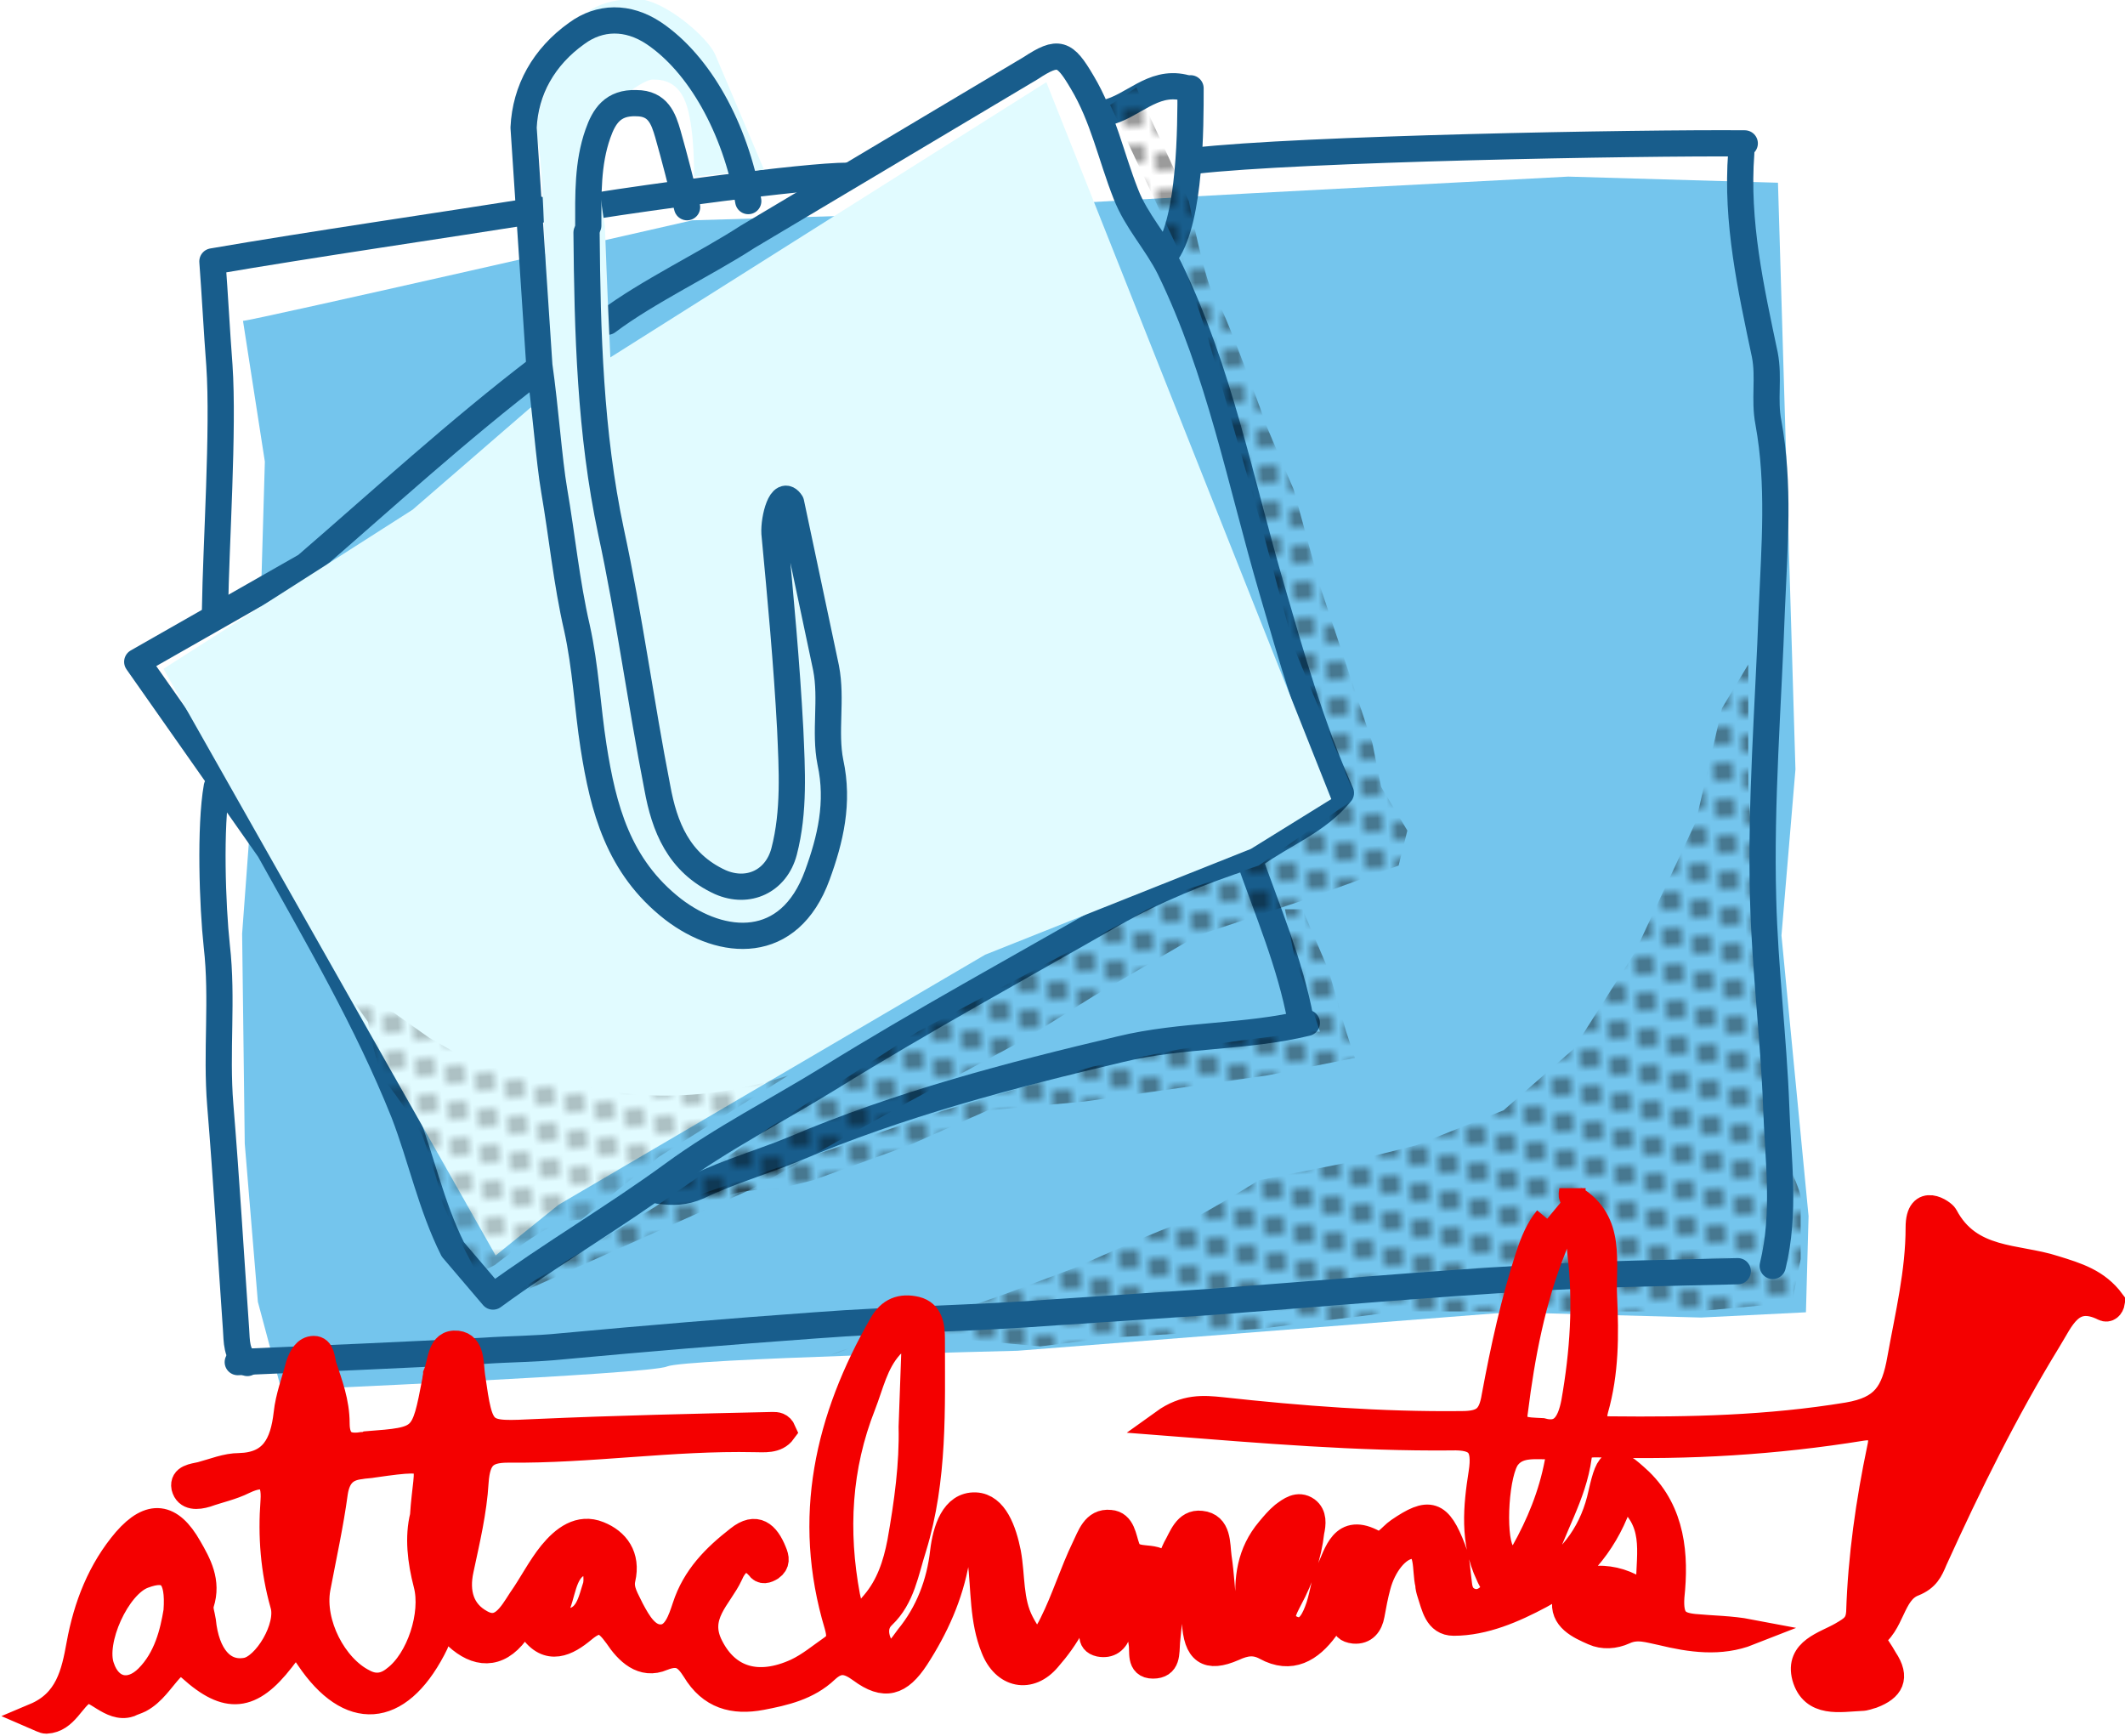 <?xml version="1.0" encoding="utf-8"?>
<!-- Generator: Adobe Illustrator 16.0.0, SVG Export Plug-In . SVG Version: 6.00 Build 0)  -->
<!DOCTYPE svg PUBLIC "-//W3C//DTD SVG 1.1//EN" "http://www.w3.org/Graphics/SVG/1.1/DTD/svg11.dtd">
<svg version="1.1" id="Layer_1" xmlns="http://www.w3.org/2000/svg" xmlns:xlink="http://www.w3.org/1999/xlink" x="0px" y="0px"
	 width="243.1px" height="198.6px" viewBox="0 0 243.1 198.6" style="enable-background:new 0 0 243.1 198.6;" xml:space="preserve"
	>
<pattern  x="-478.8" y="-350.4" width="12" height="12" patternUnits="userSpaceOnUse" id="New_Pattern_Swatch_2" viewBox="1 -13 12 12" style="overflow:visible;">
	<g>
		<polygon style="fill:none;" points="1,-13 13,-13 13,-1 1,-1 		"/>
		<path d="M14-1c0,0.6-0.4,1-1,1s-1-0.4-1-1s0.4-1,1-1S14-1.6,14-1z"/>
		<path d="M2-1c0,0.6-0.4,1-1,1S0-0.4,0-1s0.4-1,1-1S2-1.6,2-1z"/>
		<path d="M14-5c0,0.6-0.4,1-1,1s-1-0.4-1-1s0.4-1,1-1S14-5.6,14-5z"/>
		<path d="M11-2c0,0.6-0.4,1-1,1S9-1.4,9-2s0.4-1,1-1S11-2.6,11-2z"/>
		<path d="M8-3c0,0.6-0.4,1-1,1S6-2.4,6-3s0.4-1,1-1S8-3.6,8-3z"/>
		<path d="M5-4c0,0.6-0.4,1-1,1S3-3.4,3-4s0.4-1,1-1S5-4.6,5-4z"/>
		<path d="M2-5c0,0.6-0.4,1-1,1S0-4.4,0-5s0.4-1,1-1S2-5.6,2-5z"/>
		<path d="M14-9c0,0.6-0.4,1-1,1s-1-0.4-1-1s0.4-1,1-1S14-9.6,14-9z"/>
		<path d="M11-6c0,0.6-0.4,1-1,1S9-5.4,9-6s0.4-1,1-1S11-6.6,11-6z"/>
		<path d="M8-7c0,0.6-0.4,1-1,1S6-6.4,6-7s0.4-1,1-1S8-7.6,8-7z"/>
		<path d="M5-8c0,0.6-0.4,1-1,1S3-7.4,3-8s0.4-1,1-1S5-8.6,5-8z"/>
		<path d="M2-9c0,0.6-0.4,1-1,1S0-8.4,0-9s0.4-1,1-1S2-9.6,2-9z"/>
		<path d="M14-13c0,0.6-0.4,1-1,1s-1-0.4-1-1s0.4-1,1-1S14-13.6,14-13z"/>
		<path d="M11-10c0,0.6-0.4,1-1,1s-1-0.4-1-1s0.4-1,1-1S11-10.6,11-10z"/>
		<path d="M8-11c0,0.6-0.4,1-1,1s-1-0.4-1-1s0.4-1,1-1S8-11.6,8-11z"/>
		<path d="M5-12c0,0.6-0.4,1-1,1s-1-0.4-1-1s0.4-1,1-1S5-12.6,5-12z"/>
		<path d="M2-13c0,0.6-0.4,1-1,1s-1-0.4-1-1s0.4-1,1-1S2-13.6,2-13z"/>
	</g>
</pattern>
<g>
	<path style="fill-rule:evenodd;clip-rule:evenodd;fill:#74C5ED;" d="M27.8,36.7c1,0,51.4-11.5,51.4-11.5l17-0.5l47.1-2.6l36.1-1.9
		l24,0.7l2,67.1l-1.6,19l3.1,32.1l-0.3,11l-12,0.6l-22-0.6l-56.2,4.4c0,0-38,0.9-40.1,1.8c-2,0.9-44.1,2.7-44.1,2.7l-2.7-10.1
		l-1.5-18.1l-0.3-24l1.7-23l0.9-31L27.8,36.7z"/>
	
		<pattern  id="SVGID_1_" xlink:href="#New_Pattern_Swatch_2" patternTransform="matrix(1.119 -4.801682e-02 4.913332e-02 1.034 1323.145 -43.559)">
	</pattern>
	<path style="opacity:0.5;fill-rule:evenodd;clip-rule:evenodd;fill:url(#SVGID_1_);" d="M115,148l8-3c0,0,11-5,12-5s9-5,9-5l10-2
		l8-2l10-4l8-7l7-11l7-15l3-13l3-5v14l1,16v9l1,14l2,3c0,0,2,4,2,5s0,7,0,7l-1,5l-11,1h-34l-16,2l-17,1l-8,1l-11-1h-8l-5,2L115,148z
		"/>
	<path style="fill:none;stroke:#185D8C;stroke-width:3;stroke-linecap:round;stroke-linejoin:round;stroke-miterlimit:10;" d="
		M198.8,145.4c-7.9,0.2-15.9,0.3-23.8,0.8c-12.1,0.7-24.2,1.8-36.3,2.7c-6,0.4-12,0.8-18,1.2c-9.1,0.7-18.3,0.8-27.5,1.5
		c-9.7,0.7-19.3,1.5-29,2.4c-2.9,0.3-5.9,0.3-8.8,0.5c-9.4,0.5-18.8,0.9-28.2,1.3"/>
	
		<path style="fill-rule:evenodd;clip-rule:evenodd;fill:none;stroke:#185D8C;stroke-width:3;stroke-linecap:round;stroke-linejoin:round;stroke-miterlimit:10;" d="
		M199.2,17.5c-0.6,7.9,1.1,15.5,2.7,23.1c0.5,2.6-0.1,5.1,0.4,7.7c1.3,7.1,0.7,14.2,0.4,21.3c-0.4,11.1-1.3,22.1-1,33.2
		c0.2,7.9,1.2,15.9,1.5,23.8c0.2,6,1.1,12.1-0.4,18.2"/>
	
		<path style="fill-rule:evenodd;clip-rule:evenodd;fill:none;stroke:#185D8C;stroke-width:3;stroke-linecap:round;stroke-linejoin:round;stroke-miterlimit:10;" d="
		M24.8,90c-0.8,4.5-0.5,13.6,0,18.2c0.7,6.1-0.1,12.1,0.4,18.2c0.7,8.5,1.2,17,1.8,25.6c0.1,1.4,0,2.9,1.3,3.9"/>
	
		<path style="fill-rule:evenodd;clip-rule:evenodd;fill:none;stroke:#185D8C;stroke-width:3;stroke-linecap:round;stroke-linejoin:round;stroke-miterlimit:10;" d="
		M61.8,24c-10.7,1.7-26.5,4-37.5,5.9c0.3,4,0.5,8,0.8,11.9c0.5,7.3-0.4,20.6-0.5,27.9"/>
	
		<path style="fill-rule:evenodd;clip-rule:evenodd;fill:none;stroke:#185D8C;stroke-width:3;stroke-linecap:round;stroke-linejoin:round;stroke-miterlimit:10;" d="
		M149.5,117c-7,1.7-14.3,1.3-21.3,3c-12.7,3-25.3,6.3-37.3,11.4c-3.6,1.5-7.5,2.6-11,4.3c-1.6,0.7-2.9,0.7-4.5,0.5"/>
	
		<path style="fill-rule:evenodd;clip-rule:evenodd;fill:none;stroke:#185D8C;stroke-width:3;stroke-linecap:round;stroke-linejoin:round;stroke-miterlimit:10;" d="
		M148.8,116.7c-1.2-6.5-3.8-12.5-6-18.8c-5.5,1.8-10.7,3.9-15.6,6.7c-10.8,6.2-21.8,12.2-32.3,18.7c-6,3.7-12.3,6.9-17.9,11
		c-6.7,4.9-13.9,9.1-20.6,14l-4.6-5.4c-2.5-5-3.6-10.4-5.6-15.6c-4.2-10.5-9.9-20.2-15.4-30.1L15.7,75.7l19.3-11
		c8.8-7.6,17.4-15.5,26.7-22.6"/>
	
		<path style="fill-rule:evenodd;clip-rule:evenodd;fill:none;stroke:#185D8C;stroke-width:3;stroke-linecap:round;stroke-linejoin:round;stroke-miterlimit:10;" d="
		M69.5,36.8c4.5-3.4,11.4-6.7,16-9.7l32.4-19.3c3.2-2.1,3.9-1.8,5.9,1.6c2.4,4,3.3,8.5,5,12.8c1.2,3.1,3.5,5.5,5,8.5
		c5.7,11.7,8.1,24.4,11.7,36.7c2.3,7.9,4.5,15.7,7.9,23.3c-2.7,3.3-6.6,4.7-9.9,7.1"/>
	
		<path style="fill-rule:evenodd;clip-rule:evenodd;fill:none;stroke:#185D8C;stroke-width:3;stroke-linecap:round;stroke-linejoin:round;stroke-miterlimit:10;" d="
		M136.2,10.1c0,4.4,0,14.8-2.7,18.8"/>
	
		<path style="fill-rule:evenodd;clip-rule:evenodd;fill:none;stroke:#185D8C;stroke-width:3;stroke-linecap:round;stroke-linejoin:round;stroke-miterlimit:10;" d="
		M136.6,18.4c12.1-1.4,50.9-2.1,63-2"/>
	
		<path style="fill-rule:evenodd;clip-rule:evenodd;fill:none;stroke:#185D8C;stroke-width:3;stroke-linecap:round;stroke-linejoin:round;stroke-miterlimit:10;" d="
		M68.4,23.5c5-0.8,23.5-3.4,28.6-3.4"/>
	
		<path style="fill-rule:evenodd;clip-rule:evenodd;fill:none;stroke:#185D8C;stroke-width:3;stroke-linecap:round;stroke-linejoin:round;stroke-miterlimit:10;" d="
		M135.4,10c-3.6-0.8-5.8,2.2-8.9,2.9"/>
	<polygon style="fill-rule:evenodd;clip-rule:evenodd;fill:#E1FBFF;" points="18.7,76.5 47.2,58.3 60.6,46.7 119.7,9.4 152.3,91.4 
		143.1,97.1 112.7,109.2 63.9,137.8 56.7,143.6 	"/>
	<path style="fill-rule:evenodd;clip-rule:evenodd;fill:#E1FBFF;" d="M87.4,19.4c0,0-4.7-11.1-5.6-13.2c-0.9-2-5.8-6.2-8.8-6.3
		c-3-0.1-7,0.8-8.1,4.8c-1.1,4-4.2,6.9-3.3,11.9c0.9,5,1,33,2,35.1c0.9,2,4.8,27.4,4.4,30.7c-0.4,3.4,4.2,15.5,7.2,17.6
		s9.9,4.3,12.9,2.4c3.1-1.9,6.3-13.2,7-17.5c0.7-4.3-0.9-18.4-1.9-19.4c-1-1-1.7-10.4-1.7-10.4s-2.1,3.3-2.1,5.3
		c-0.1,2,1.4,20,1.3,23c-0.1,3-1.3,11-2.4,12.9S85,98.4,83,98.3s-6.3-6.2-8.1-12.2c0,0-2.8-25.1-3.7-27.1c-0.9-2-2-33.1-2-33.1
		s-1.7-10.1-0.6-12c1.1-2,5.1-4.9,6.1-4.8c1,0,3,0.1,3.9,3.1c0.9,3,0.8,8,0.8,8L87.4,19.4z"/>
	<g>
		
			<path style="fill-rule:evenodd;clip-rule:evenodd;fill:none;stroke:#185D8C;stroke-width:3;stroke-linecap:round;stroke-linejoin:round;stroke-miterlimit:10;" d="
			M85.6,23C84.1,14.6,80,7.3,74.8,3.8c-3-2-6.2-1.9-8.8,0c-3.8,2.7-5.9,6.5-6.1,10.8l1.8,27.2c0.7,4.9,1.1,10.8,1.7,14.3
			c0.9,5.2,1.4,10.5,2.6,15.7c1,4.5,1.2,9.1,1.9,13.6c1.1,7,2.8,13.7,9.1,18.6c5.6,4.3,13.3,4.9,16.5-3.9C95,96,96,91.8,95,87.2
			c-0.7-3.5,0.2-7.2-0.5-10.8l-4-18.9c-1.1-1.7-2,1.8-1.9,3.5c0.7,7.4,1.4,14.9,1.8,22.4c0.2,4.6,0.5,9.4-0.7,14
			c-0.9,3.4-4.1,4.9-7.3,3.5c-4.8-2.2-6.4-6.4-7.2-10.8c-1.9-9.7-3.2-19.6-5.3-29.3c-2.4-11.3-2.7-22.8-2.8-34.2"/>
		
			<path style="fill-rule:evenodd;clip-rule:evenodd;fill:none;stroke:#185D8C;stroke-width:3;stroke-linecap:round;stroke-linejoin:round;stroke-miterlimit:10;" d="
			M78.6,23.7c-0.7-2.8-1.4-5.6-2.2-8.4c-0.5-1.7-1.1-3.5-3.6-3.5c-2.7-0.1-3.7,1.5-4.4,3.5c-1.2,3.4-1.1,7-1.1,10.5"/>
	</g>
	<defs>
		<filter id="Adobe_OpacityMaskFilter" filterUnits="userSpaceOnUse" x="54.4" y="7.1" width="41.2" height="106.2">
			<feFlood  style="flood-color:white;flood-opacity:1" result="back"/>
			<feBlend  in="SourceGraphic" in2="back" mode="normal"/>
		</filter>
	</defs>
	<mask maskUnits="userSpaceOnUse" x="54.4" y="7.1" width="41.2" height="106.2" id="SVGID_2_">
		<g style="filter:url(#Adobe_OpacityMaskFilter);">
			<g>
				<path style="fill-rule:evenodd;clip-rule:evenodd;stroke:#000000;stroke-width:2;stroke-miterlimit:10;" d="M84.9,23
					c-1.5-8.4-5.7-15.7-11.1-19.2c-3.1-2-6.3-1.9-9,0c-4,2.7-6,6.5-6.3,10.8l1.8,27.2c0.8,4.9,1.2,10.8,1.8,14.3
					c0.9,5.2,1.5,10.5,2.7,15.7c1,4.5,1.2,9.1,2,13.6c1.1,7,2.9,13.7,9.3,18.6c5.8,4.3,13.6,4.9,17-3.9c1.6-4.2,2.6-8.4,1.6-12.9
					c-0.7-3.5,0.3-7.2-0.5-10.8L90,57.5c-1.1-1.7-2.1,1.8-1.9,3.5c0.7,7.4,1.5,14.9,1.9,22.4c0.2,4.6,0.5,9.4-0.7,14
					c-0.9,3.4-4.2,4.9-7.5,3.5c-4.9-2.2-6.6-6.4-7.4-10.8c-2-9.7-3.3-19.6-5.4-29.3c-2.5-11.3-2.7-22.8-2.9-34.2"/>
				<path style="fill-rule:evenodd;clip-rule:evenodd;stroke:#000000;stroke-width:2;stroke-miterlimit:10;" d="M77.8,23.7
					c-0.8-2.8-1.4-5.6-2.3-8.4c-0.5-1.7-1.1-3.5-3.7-3.5c-2.8-0.1-3.8,1.5-4.5,3.5c-1.3,3.4-1.1,7-1.1,10.5"/>
			</g>
			<path style="fill-rule:evenodd;clip-rule:evenodd;" d="M63,9c-0.7-0.7-14,0-14,0l1,11l1,6l5-1l1-1l4-1C61,23,66,12,63,9z"/>
			<path style="fill-rule:evenodd;clip-rule:evenodd;" d="M88,26l-11,3l-4-4l1-4c0,0,5,0,8,0s7,0,7,0L88,26z"/>
		</g>
	</mask>
	
		<pattern  id="SVGID_3_" xlink:href="#New_Pattern_Swatch_2" patternTransform="matrix(1.119 -4.801682e-02 4.913332e-02 1.034 1323.145 -43.559)"  style="mask:url(#SVGID_2_);">
	</pattern>
	<path style="opacity:0.5;mask:url(#SVGID_2_);fill-rule:evenodd;clip-rule:evenodd;fill:url(#SVGID_3_);" d="M83.8,26.5
		c0,0-5.8-11.3-6.9-13.3c-1.2-2.1-6.8-6.1-10.2-6c-3.4,0.1-7.8,1.2-8.9,5.3c-1.1,4.2-4.4,7.3-3.2,12.5c1.2,5.2,2.8,34.1,3.9,36.2
		c1.2,2.1,6.8,28.1,6.5,31.6c-0.3,3.5,5.5,15.9,8.9,17.9c3.4,2,11.3,4,14.6,1.8c3.3-2.1,6.4-13.9,7-18.4c0.5-4.5-1.9-18.9-3.1-20
		C91.3,73,90,63.3,90,63.3s-2.2,3.5-2.1,5.6c0,2.1,2.6,20.7,2.6,23.8c0,3.1-0.9,11.4-2,13.5c-1.1,2.1-3.3,2.1-5.6,2.2
		c-2.2,0-7.4-6.1-9.7-12.3c0,0-4.3-25.8-5.5-27.9c-1.2-2.1-3.9-34.1-3.9-34.1s-2.4-10.3-1.3-12.4c1.1-2.1,5.5-5.3,6.6-5.3
		c1.1,0,3.4-0.1,4.5,3c1.2,3.1,1.2,8.3,1.2,8.3L83.8,26.5z"/>
	<path style="fill-rule:evenodd;clip-rule:evenodd;fill:#F40000;stroke:#F40000;stroke-width:3;stroke-miterlimit:10;" d="
		M179.9,135.9c0,0.4-0.3,1,0.2,1.2c4.4,2.7,3.2,7.3,3.4,11.3c0.2,4.3,0.2,8.6-1,12.8c-0.4,1.6,0,2.3,1.7,2.3
		c9.1,0.1,18.1-0.1,27.2-1.6c4.1-0.7,5.3-2.5,6-6.5c0.9-5,2.1-9.9,2.1-15c0-3.7,2.8-1.7,3-1.3c2.8,5.3,8.2,4.6,12.5,6
		c2.6,0.8,4.9,1.5,6.6,3.8c-0.1,0.6-0.5,0.9-0.9,0.7c-3.8-1.9-4.9,1.3-6.4,3.7c-4.9,8-9.1,16.5-13,25.1c-0.5,1.2-0.9,2.1-2.4,2.7
		c-2.6,1-2.4,4.8-4.9,6.2c0.5,0.8,1.1,1.6,1.6,2.5c1.4,2.1,0.7,3.3-1.4,4.1c-0.4,0.1-0.8,0.3-1.3,0.3c-2.4,0.1-5.5,0.8-6.4-2.4
		c-0.8-3,2.3-3.7,4.2-4.8c1.2-0.7,1.9-1.1,2-2.6c0.2-6.3,1.1-12.6,2.4-18.8c0.4-1.7-0.2-2.6-2.1-2.3c-9.9,1.6-19.8,2.2-29.8,1.9
		c-1.1,0-2.4-0.2-2.6,1.4c-0.6,4.5-3.1,8.2-4.3,12.4c-0.1,0.4,0,0.9-0.1,1.8c3.9-2.6,6.1-5.8,7-10c0.9-4,1.4-4.2,4.4-1.4
		c3.7,3.6,4.1,8.5,3.6,13.2c-0.2,2.7,0.7,3.3,2.6,3.5c2.1,0.2,4.2,0.2,6.3,0.6c-3.3,1.3-6.7,0.8-10,0c-1.5-0.3-2.8-0.8-4.3-0.1
		c-1.1,0.5-2.4,0.6-3.5,0.1c-1.6-0.7-3.6-1.6-3.2-3.7c0.4-1.8,2.5-2.5,4.3-2.4c1.7,0.1,3.3,0.7,5.3,2.2c-0.3-4,1.1-7.6-1.7-10.7
		c-0.7-0.8-1.3-1.3-1.9,0.1c-1.7,4.6-4.8,8.1-8.9,10.3c-3,1.6-6.4,3.1-9.9,3.1c-1.9,0-2.2-1.9-2.7-3.4c-0.1-0.3-0.2-0.7-0.2-1
		c-0.4-1.6,0.1-4.5-1.9-4.4c-1.7,0.1-3.3,2.3-3.9,4.6c-0.3,1.1-0.5,2.2-0.7,3.3c-0.2,1.1-0.8,1.9-2,1.8c-1.7-0.2-0.8-1.4-0.9-2.3
		c0-0.4-0.1-0.8-0.3-1.8c-0.9,1.7-1.3,2.9-2.1,3.9c-1.7,2.3-3.9,3.7-6.8,2.1c-1.3-0.7-2.4-0.5-3.7,0.1c-3,1.3-4.2,0.4-4.4-3
		c-0.2-2.2-0.2-4.4-0.6-6.7c-2.1,2.6-2.3,5.9-2.6,9c-0.1,1.3,0.1,2.7-1.6,2.7c-1.6,0-1.1-1.6-1.3-2.6c-0.3-1.8,0.4-3.8-0.8-5.6
		c-1.6,1-1.3,2.8-1.8,4.2c-0.4,1.2-1.1,1.7-2.2,1.5c-1.3-0.3-0.7-1.4-0.6-2.2c0.2-1.3,0.6-2.6,0.8-4c0.1-0.6,0.2-1.5-0.6-1.7
		c-0.8-0.2-1.1,0.6-1.2,1.3c-0.6,3.2-2.2,5.9-4.3,8.3c-2.1,2.5-5,1.9-6.2-1.2c-1.3-3.2-1.1-6.7-1.5-10c-0.1-1.1-0.1-2.7-1.4-2.7
		c-1.4-0.1-1.2,1.6-1.4,2.6c-0.7,4.1-2.4,7.8-4.6,11.2c-1.9,2.9-3.6,3.4-6.3,1.4c-1.5-1.1-2.6-1.3-4,0c-2.1,2-4.8,2.6-7.4,3.1
		c-3.2,0.6-5.8-0.1-7.6-3.1c-0.9-1.4-1.7-2.2-3.7-1.4c-2.3,1-4-0.7-5.2-2.5c-1.3-1.8-2.1-2.2-3.9-0.7c-1.8,1.5-4,2.7-5.9-0.1
		c-0.8-1.1-1.4-0.2-1.8,0.4c-2.1,2.8-4.5,2.5-6.7,0.5c-1.5-1.3-2-0.6-2.5,0.8c-0.1,0.2-0.2,0.4-0.3,0.6c-4,7.6-9.5,8-14.2,1
		c-1.5-2.3-2-1.2-3.1,0.2c-3.5,4.5-6.2,4.8-10.4,1c-1-0.9-1.4-0.8-2.3,0.1c-1.1,1.2-2,2.7-3.5,3.5c-0.4,0.2-0.8,0.3-1.2,0.5
		c-2.1,0.7-4-2.1-5.1-1.5c-1.5,0.8-2.2,3.3-4.4,3.4c-0.3,0-0.6-0.2-1.3-0.5c3.8-1.6,4.5-4.9,5.1-8.2c0.8-4.4,2.4-8.5,5.3-11.9
		c2.8-3.2,5.1-2.9,7.2,0.8c1.1,1.9,2.2,3.9,1.4,6.4c-0.2,0.6,0.1,1.3,0.2,2c0.4,4,2.3,6.2,5,5.7c2.2-0.4,5-5,4.2-7.6
		c-1.1-3.9-1.4-7.8-1.1-11.8c0.2-2.7-0.9-3.5-3.4-2.3c-1.4,0.7-2.9,1-4.3,1.5c-1,0.3-2.2,0.4-2.5-0.8c-0.2-1.1,1-1.2,1.9-1.4
		c1.5-0.4,2.9-1,4.4-1c3.8-0.1,5-2.5,5.4-6c0.2-1.9,0.9-3.7,1.4-5.6c0.3-0.9,0.8-1.8,1.7-1.8c0.9,0,0.9,1.1,1.1,1.9
		c0.7,2.1,1.5,4.2,1.5,6.6c0,2.1,1,2.8,2.9,2.5c0.2,0,0.4,0,0.6-0.1c6.5-0.5,6.5-0.5,7.8-7.3c0-0.2,0.1-0.5,0.1-0.7
		c0.6-1.4,0.4-3.7,2.4-3.5c1.7,0.2,1.5,2.3,1.7,3.7c1,6.9,1,6.7,7.5,6.4c9-0.4,18-0.6,26.9-0.8c0.4,0,0.9,0,1.2,0.7
		c-0.8,1.1-2.2,0.9-3.3,0.9c-9.4-0.2-18.8,1.3-28.2,1.2c-2.6,0-3.5,0.9-3.7,3.7c-0.2,3.4-1,6.7-1.7,10c-0.6,2.7,0.1,4.9,2.3,6.1
		c2.3,1.3,3.5-0.9,4.6-2.6c1.2-1.7,2.2-3.7,3.5-5.3c1.4-1.7,3.2-3.1,5.4-2.2c2,0.8,3.3,2.5,2.7,5.1c-0.3,1.3,0.5,2.4,1,3.5
		c0.8,1.5,1.8,3.3,3.5,3.2c1.6-0.1,2.2-2,2.7-3.5c1.1-3.4,3.4-5.7,6.1-7.8c2-1.6,3.2-0.5,4,1.5c0.3,0.7,0.4,1.3-0.3,1.8
		c-0.5,0.3-1,0.5-1.4-0.1c-1.6-1.8-2.8-0.3-3.3,0.9c-1.2,2.6-4.1,4.7-2.2,8.3c1.9,3.7,5.4,4.8,9.8,2.8c1.5-0.7,2.8-1.8,4.1-2.7
		c1-0.7,0.9-1.5,0.6-2.6c-3.7-12.3-1.1-23.6,5.1-34.4c0.9-1.6,2.2-2.1,3.9-1.7c1.6,0.4,1.8,1.9,1.8,3.3c0,8,0.3,16.1-2.1,23.9
		c-0.9,2.8-1.3,5.7-3.5,7.8c-1.5,1.4-0.5,3.5,0.2,4.2c1,1,2-0.8,2.7-1.7c2.3-2.8,3.6-6.2,4-9.8c0.3-2.5,1.2-5.4,3.7-5.3
		c2.2,0.1,3.2,2.9,3.7,5.4c0.5,2.7,0.2,5.5,1.5,8c1.4,2.7,2.3,2.8,3.6,0.1c1.4-2.8,2.3-5.8,3.7-8.7c0.6-1.2,1.1-3,2.9-2.8
		c1.4,0.1,1.5,1.7,1.9,2.8c0.7,2,3.1,0.6,4.3,2.1c0.4,0.5,0.9-1.2,1.3-2c0.7-1.2,1.2-3,2.9-2.8c2,0.2,1.8,2.3,2,3.8
		c0.3,2,0.4,4.1,0.6,6.1c0.1,0.9-0.1,2.3,1.5,2c1.1-0.2,1.5-1.1,1.4-2.3c-0.3-3.3,0.1-6.3,2.3-8.9c0.5-0.6,1-1.2,1.6-1.7
		c0.8-0.6,1.7-1.3,2.7-0.6c0.8,0.6,0.7,1.6,0.5,2.5c-0.3,2.7-1.2,5.3-2.5,7.7c-0.6,1.2-1.5,2.6,0.3,3.4c1.6,0.7,2.4-0.7,2.9-2
		c0.6-1.5,0.7-3.1,1.3-4.5c1-2.1,1.6-5.3,5.2-3.3c1.1,0.6,1.9-0.8,2.8-1.4c3.5-2.4,4.6-2.1,6.2,2.1c0.5,1.2,0.5,2.6,0.7,4
		c0.1,1,0.5,1.7,1.5,2c0.8,0.2,1.5-0.1,2.1-0.7c0.9-0.9,0.1-1.6-0.2-2.4c-1.8-3.8-1.4-7.8-0.8-11.6c0.5-3.2-0.4-4.2-3.5-4.1
		c-10.7,0.1-21.4-0.8-32.9-1.7c2.5-1.8,4.6-1.6,6.6-1.4c9.1,1,18.3,1.7,27.5,1.6c2.5,0,3.4-0.7,3.8-3.2c1-5.4,2.2-10.9,3.9-16.1
		c0.5-1.5,1.1-3,2.1-4.2 M48.4,173.4c0.4-6.5,2.1-7-5.6-5.9c-0.5,0.1-1.1,0.1-1.6,0.2c-1.7,0.2-2.6,1.1-2.9,3c-0.5,3.7-1.3,7.3-2,11
		c-0.7,4,1.9,9,5.3,10.7c1.3,0.7,2.5,0.5,3.6-0.4c2.8-2.1,4.5-7.4,3.6-10.8C48.1,178.5,47.8,175.8,48.4,173.4z M104.3,163.2
		c0.1-2.9,0.2-5.6,0.3-8.4c0-0.9,0.2-2.1-0.7-2.4c-1.2-0.5-1.5,1-2.1,1.6c-1.7,1.9-2.2,4.4-3.1,6.7c-2.8,7.1-3.2,14.4-1.8,21.9
		c0.2,0.8,0.3,1.8,1,2c0.9,0.3,1.6-0.6,2.1-1.2c1.7-2,2.5-4.4,3-7C103.8,171.9,104.4,167.5,104.3,163.2z M176.4,163.7
		c2.2,0.6,3.2-0.7,3.7-3.3c1-5.7,1.4-11.4,0.7-17.1c-0.1-1,0.1-2.4-1-2.7c-1.4-0.4-1.7,1.2-2.1,2.1c-2.4,6-3.6,12.3-4.4,18.7
		C172.9,163.7,174.5,163.6,176.4,163.7z M20.2,184.3c0.3-4.1-0.9-5.2-3.8-4.1c-3,1.1-5.9,7.5-4.8,10.5c0.9,2.7,3.3,3.2,5.3,1.2
		C19.1,189.7,19.8,186.7,20.2,184.3z M178.2,167.3c0.2-0.8,0.4-2-0.6-1.9c-1.7,0.1-3.8-0.4-5.1,1.2c-1.4,1.7-1.8,8.9-0.8,10.8
		c0.8,1.6,1.8,1.7,2.6,0.2C176.1,174.4,177.5,171,178.2,167.3z M34,179.9c1.6-3.6,2.2-6.5,2.2-9.5c0-0.8,0-1.7-1-1.8
		c-0.9-0.1-1.3,0.7-1.5,1.5C32.8,173.1,33,176.1,34,179.9z M68.2,181.3c0.2-1.3-0.2-2.9-1.2-2.7c-2.4,0.4-2.5,3-3.2,4.9
		c-0.3,0.9-0.1,2,1,2C67.3,185.4,67.6,183.1,68.2,181.3z M51.3,177.6c0.8-3.4,1.3-6.1,1.3-8.9c0-0.6,0.1-1.2-0.6-1.5
		c-0.5-0.2-0.9,0-1,0.5C50.9,170.8,49.9,173.9,51.3,177.6z M148.1,176.5c-0.1-0.5-0.1-1.1-0.4-1.6c-0.2-0.3-0.9-0.2-1.1,0.2
		c-1.1,1.9-2.4,3.8-2.2,6.2c0,0.5,0.6,0.7,1,0.4C147.2,180.6,147.6,178.6,148.1,176.5z M36.6,163.7c-0.1-1,0.4-2.8-0.9-2.7
		c-1.5,0-1,1.9-1.2,3c-0.2,0.8-0.5,2,0.8,2C36.8,166.1,36.5,164.8,36.6,163.7z"/>
	
		<pattern  id="SVGID_4_" xlink:href="#New_Pattern_Swatch_2" patternTransform="matrix(1.119 -4.801682e-02 4.913332e-02 1.034 1323.145 -43.559)">
	</pattern>
	<path style="opacity:0.5;fill-rule:evenodd;clip-rule:evenodd;fill:url(#SVGID_4_);" d="M57,149l18-11l13-9l17-11l17-9l13-7l9-3
		l10-7l1-1l-7-17l-4-15l-6-21l-3-9l-8-17l3-2l6,13c0,0,2,10,3,11s6,15,6,15l3,7l3,11l3,9l3,9l1,5l3,5l-1,4l-11,4l-12,4l-12,7l-8,5
		l-13,7l-18,10L57,149z"/>
	
		<pattern  id="SVGID_5_" xlink:href="#New_Pattern_Swatch_2" patternTransform="matrix(1.119 -4.801682e-02 4.913332e-02 1.034 1323.145 -43.559)">
	</pattern>
	<path style="opacity:0.5;fill-rule:evenodd;clip-rule:evenodd;fill:url(#SVGID_5_);" d="M79,137l29-10l17-5l10-2l7-1l8-1h1l-3-9
		l-1-5h2l3,7l2,7l1,3l-10,2l-21,3l-11,1l-9,4l-11,4l-4,1c0,0-5,0-6,1S79,137,79,137z"/>
	
		<pattern  id="SVGID_6_" xlink:href="#New_Pattern_Swatch_2" patternTransform="matrix(-1.118 6.986500e-02 -6.932019e-02 -1.033 -15390.734 -14103.246)">
	</pattern>
	<path style="opacity:0.3;fill-rule:evenodd;clip-rule:evenodd;fill:url(#SVGID_6_);" d="M90.2,123l-14.8,9.3l-8.9,7.2
		c0,0-2,0-4,1.1c-2,1-5.9,4.1-5.9,4.1l-2,1c0,0-4.2-7.9-4.2-8.9c0-1-2.1-7-2.1-7s-3.1-4.9-4.1-5.9c-1-1-2.1-7-2.1-7l-2.1-3l5,1.9
		l4.1,2.9l5.1,2.9c0,0,2,0,4,0.9c2,1,9,1.8,9,1.8S77.3,127.3,90.2,123z"/>
</g>
</svg>
